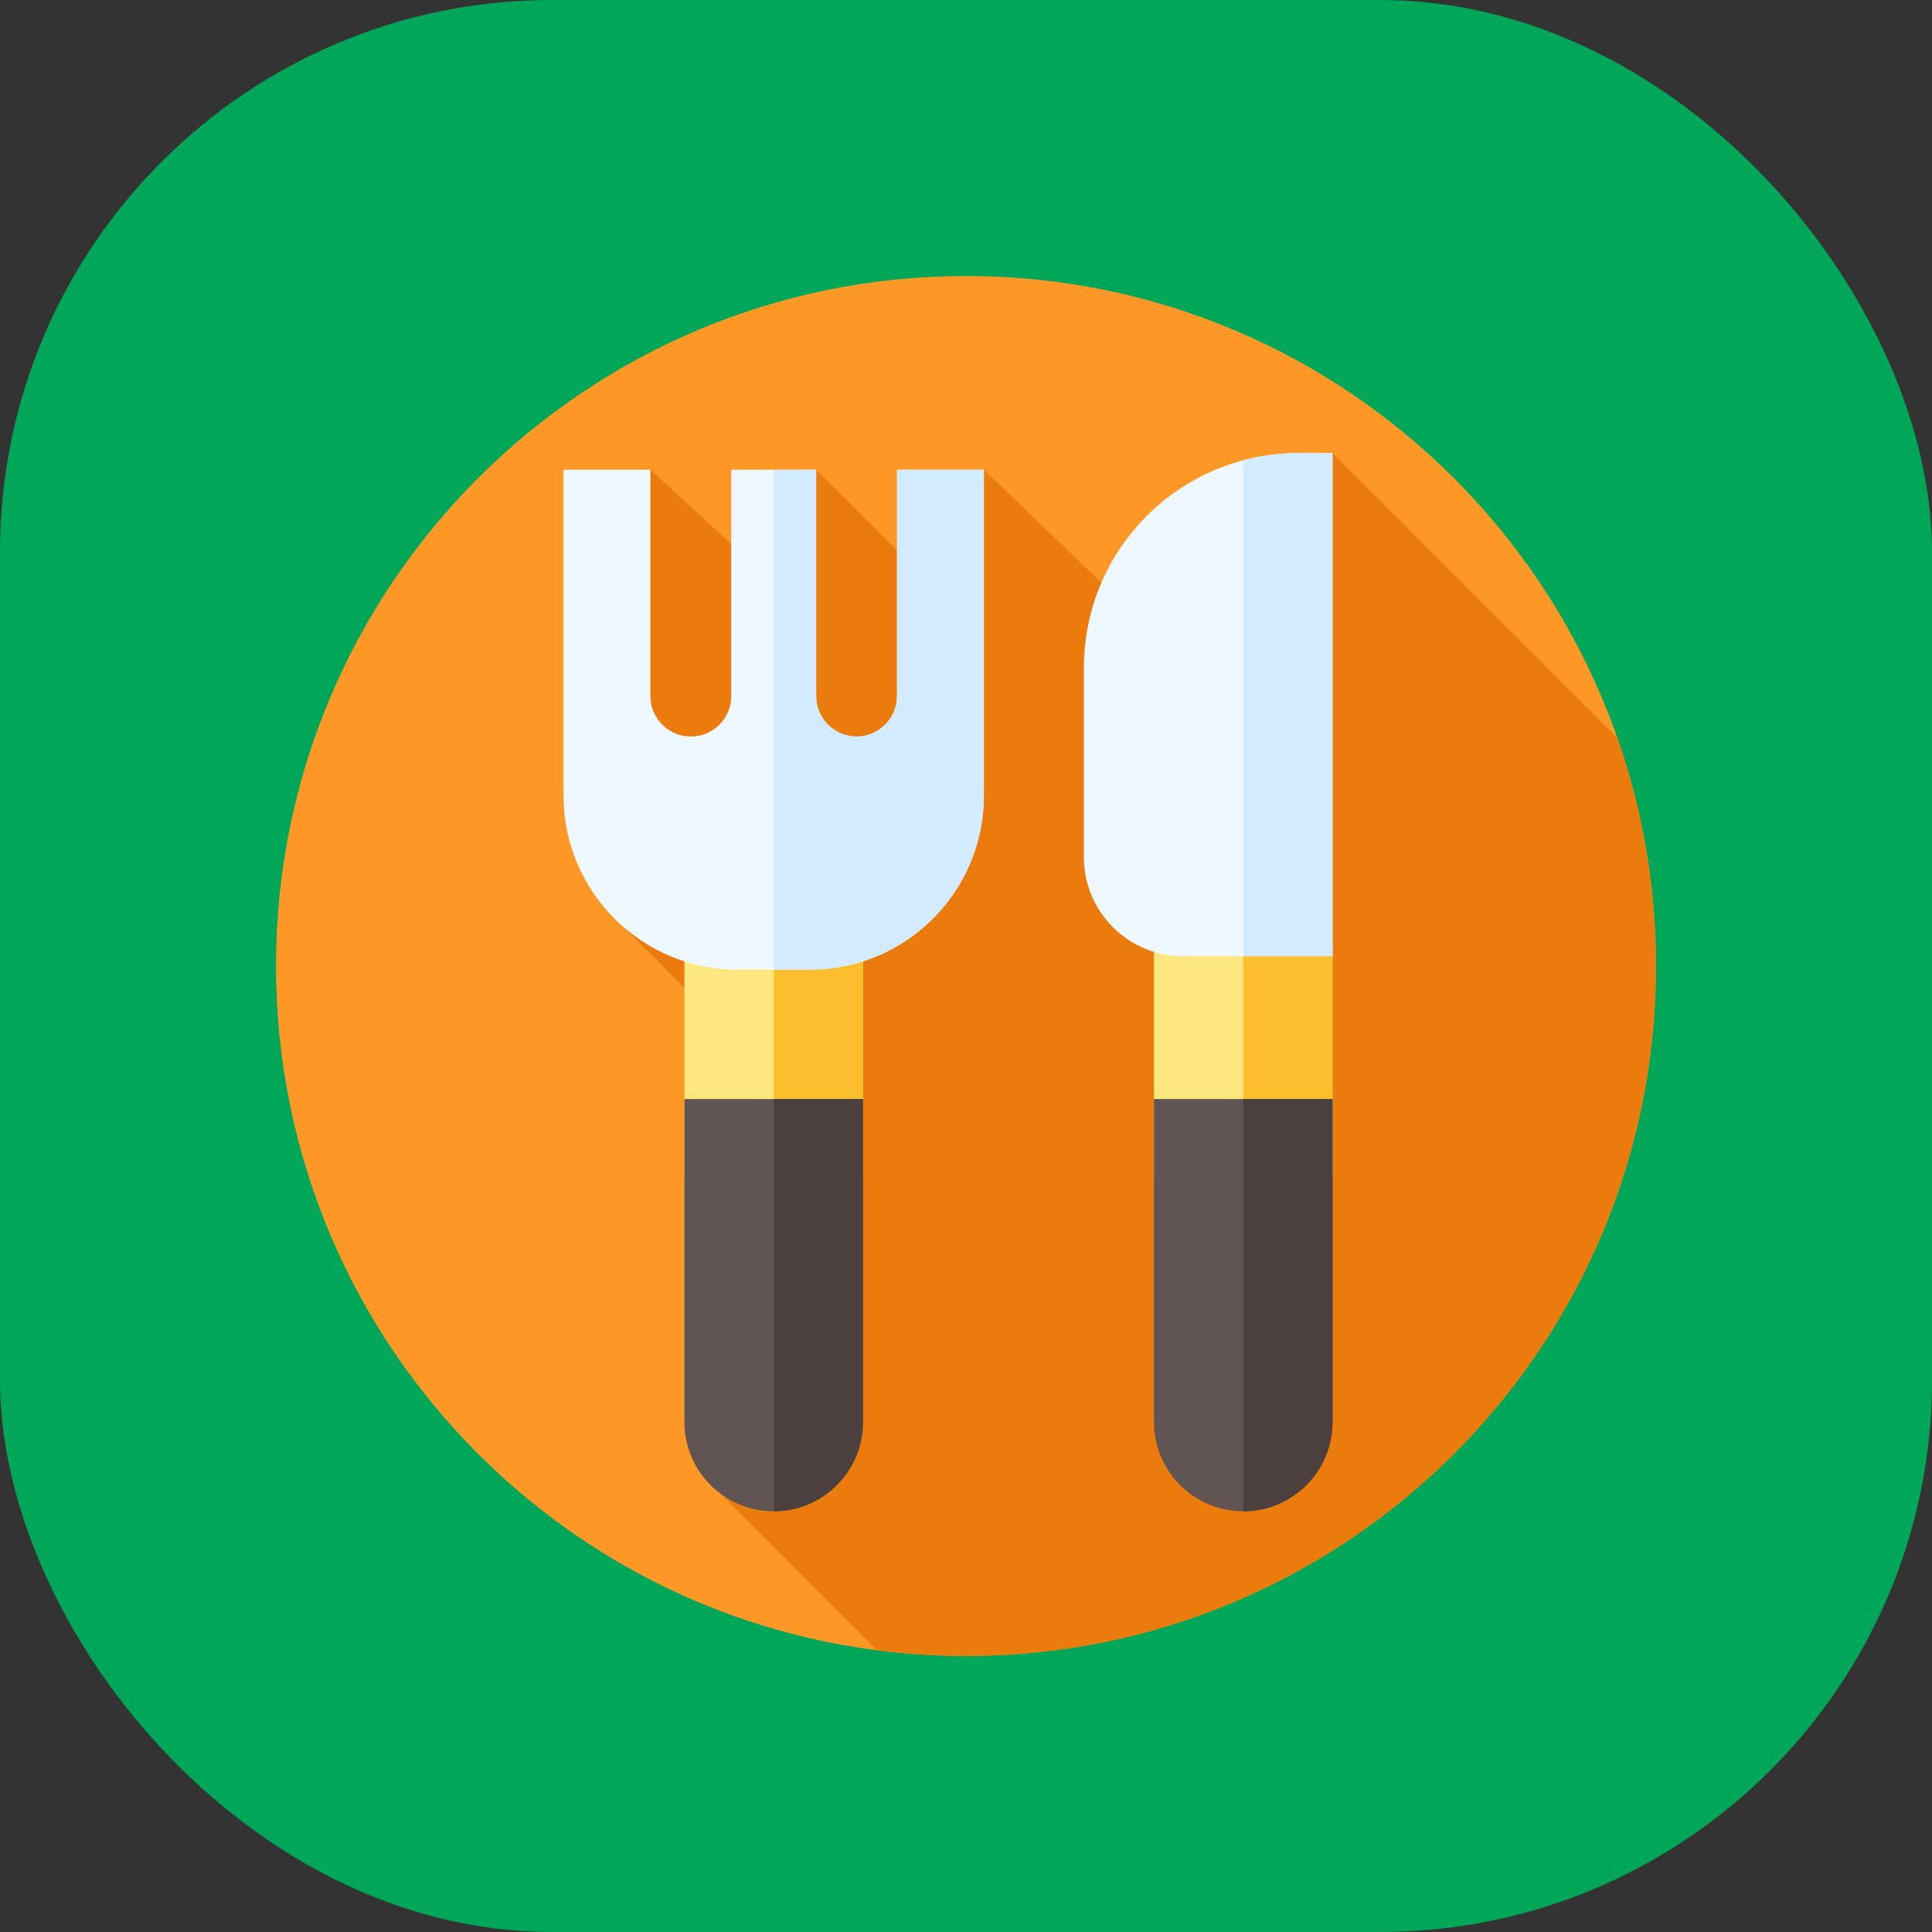 <svg width="56" height="56" viewBox="0 0 56 56" fill="none" xmlns="http://www.w3.org/2000/svg">
<rect x="0" y="0" width="56" height="56" fill="#333333" stroke="none"/>
<rect width="56" height="56" rx="16" fill="#00A759"/>
<g clip-path="url(#clip0_2830_2829)">
<path d="M28 48C39.046 48 48 39.046 48 28C48 16.954 39.046 8 28 8C16.954 8 8 16.954 8 28C8 39.046 16.954 48 28 48Z" fill="#FD9827"/>
<path d="M48 28C48 25.683 47.604 23.458 46.88 21.388L38.624 13.132C38.624 13.132 33.013 14.732 32.128 17.089L28.518 13.614L26.411 16.36L23.657 13.614L21.841 16.36L18.852 13.614H16.334L19.016 23.059C19.016 24.592 18.097 26.89 18.097 26.89L20.668 29.473L20.892 43.301L25.426 47.836C26.28 47.945 27.14 48 28 48C39.046 48 48 39.046 48 28Z" fill="#EA7B0C"/>
<path d="M19.838 27.324H25.014V34.121H19.838V27.324Z" fill="#FFE780"/>
<path d="M22.427 27.324H25.014V34.121H22.427V27.324Z" fill="#FBBE2C"/>
<path d="M22.426 43.805C20.997 43.805 19.838 42.647 19.838 41.217V31.856H25.014V41.218C25.014 42.647 23.855 43.805 22.426 43.805Z" fill="#605553"/>
<path d="M33.448 27.324H38.624V34.121H33.448V27.324Z" fill="#FFE780"/>
<path d="M36.036 27.324H38.624V34.121H36.036V27.324Z" fill="#FBBE2C"/>
<path d="M36.036 43.805C34.607 43.805 33.448 42.647 33.448 41.217V31.856H38.624V41.218C38.624 42.647 37.465 43.805 36.036 43.805Z" fill="#605553"/>
<path d="M38.624 31.855V41.217C38.624 42.647 37.466 43.806 36.036 43.806V31.855H38.624Z" fill="#4C403F"/>
<path d="M38.624 27.715H34.287C32.702 27.715 31.417 26.43 31.417 24.845V19.355C31.417 15.918 34.203 13.132 37.64 13.132H38.624V27.715ZM26 13.614V20.176C26 20.823 25.476 21.348 24.828 21.348C24.181 21.348 23.657 20.823 23.657 20.176V13.614H21.196V20.176C21.196 20.823 20.671 21.348 20.024 21.348C19.377 21.348 18.852 20.823 18.852 20.176V13.614H16.334V23.059C16.334 25.846 18.594 28.106 21.381 28.106H23.471C26.259 28.106 28.518 25.846 28.518 23.059V13.614H26Z" fill="#EEF9FF"/>
<path d="M28.518 13.613V23.059C28.518 25.308 27.047 27.213 25.014 27.865C24.528 28.021 24.009 28.105 23.471 28.105H22.427V13.613H23.657V20.176C23.657 20.823 24.181 21.348 24.828 21.348H24.829C25.476 21.348 26.001 20.823 26.001 20.176V13.613H28.518Z" fill="#D2EBFF"/>
<path d="M25.014 31.855V41.217C25.014 42.647 23.855 43.806 22.427 43.806V31.855H25.014Z" fill="#4C403F"/>
<path d="M38.624 13.132V27.715H36.036V13.341C36.559 13.202 37.098 13.131 37.64 13.132H38.624Z" fill="#D2EBFF"/>
</g>
<defs>
<clipPath id="clip0_2830_2829">
<rect width="40" height="40" fill="white" transform="translate(8 8)"/>
</clipPath>
</defs>
</svg>
